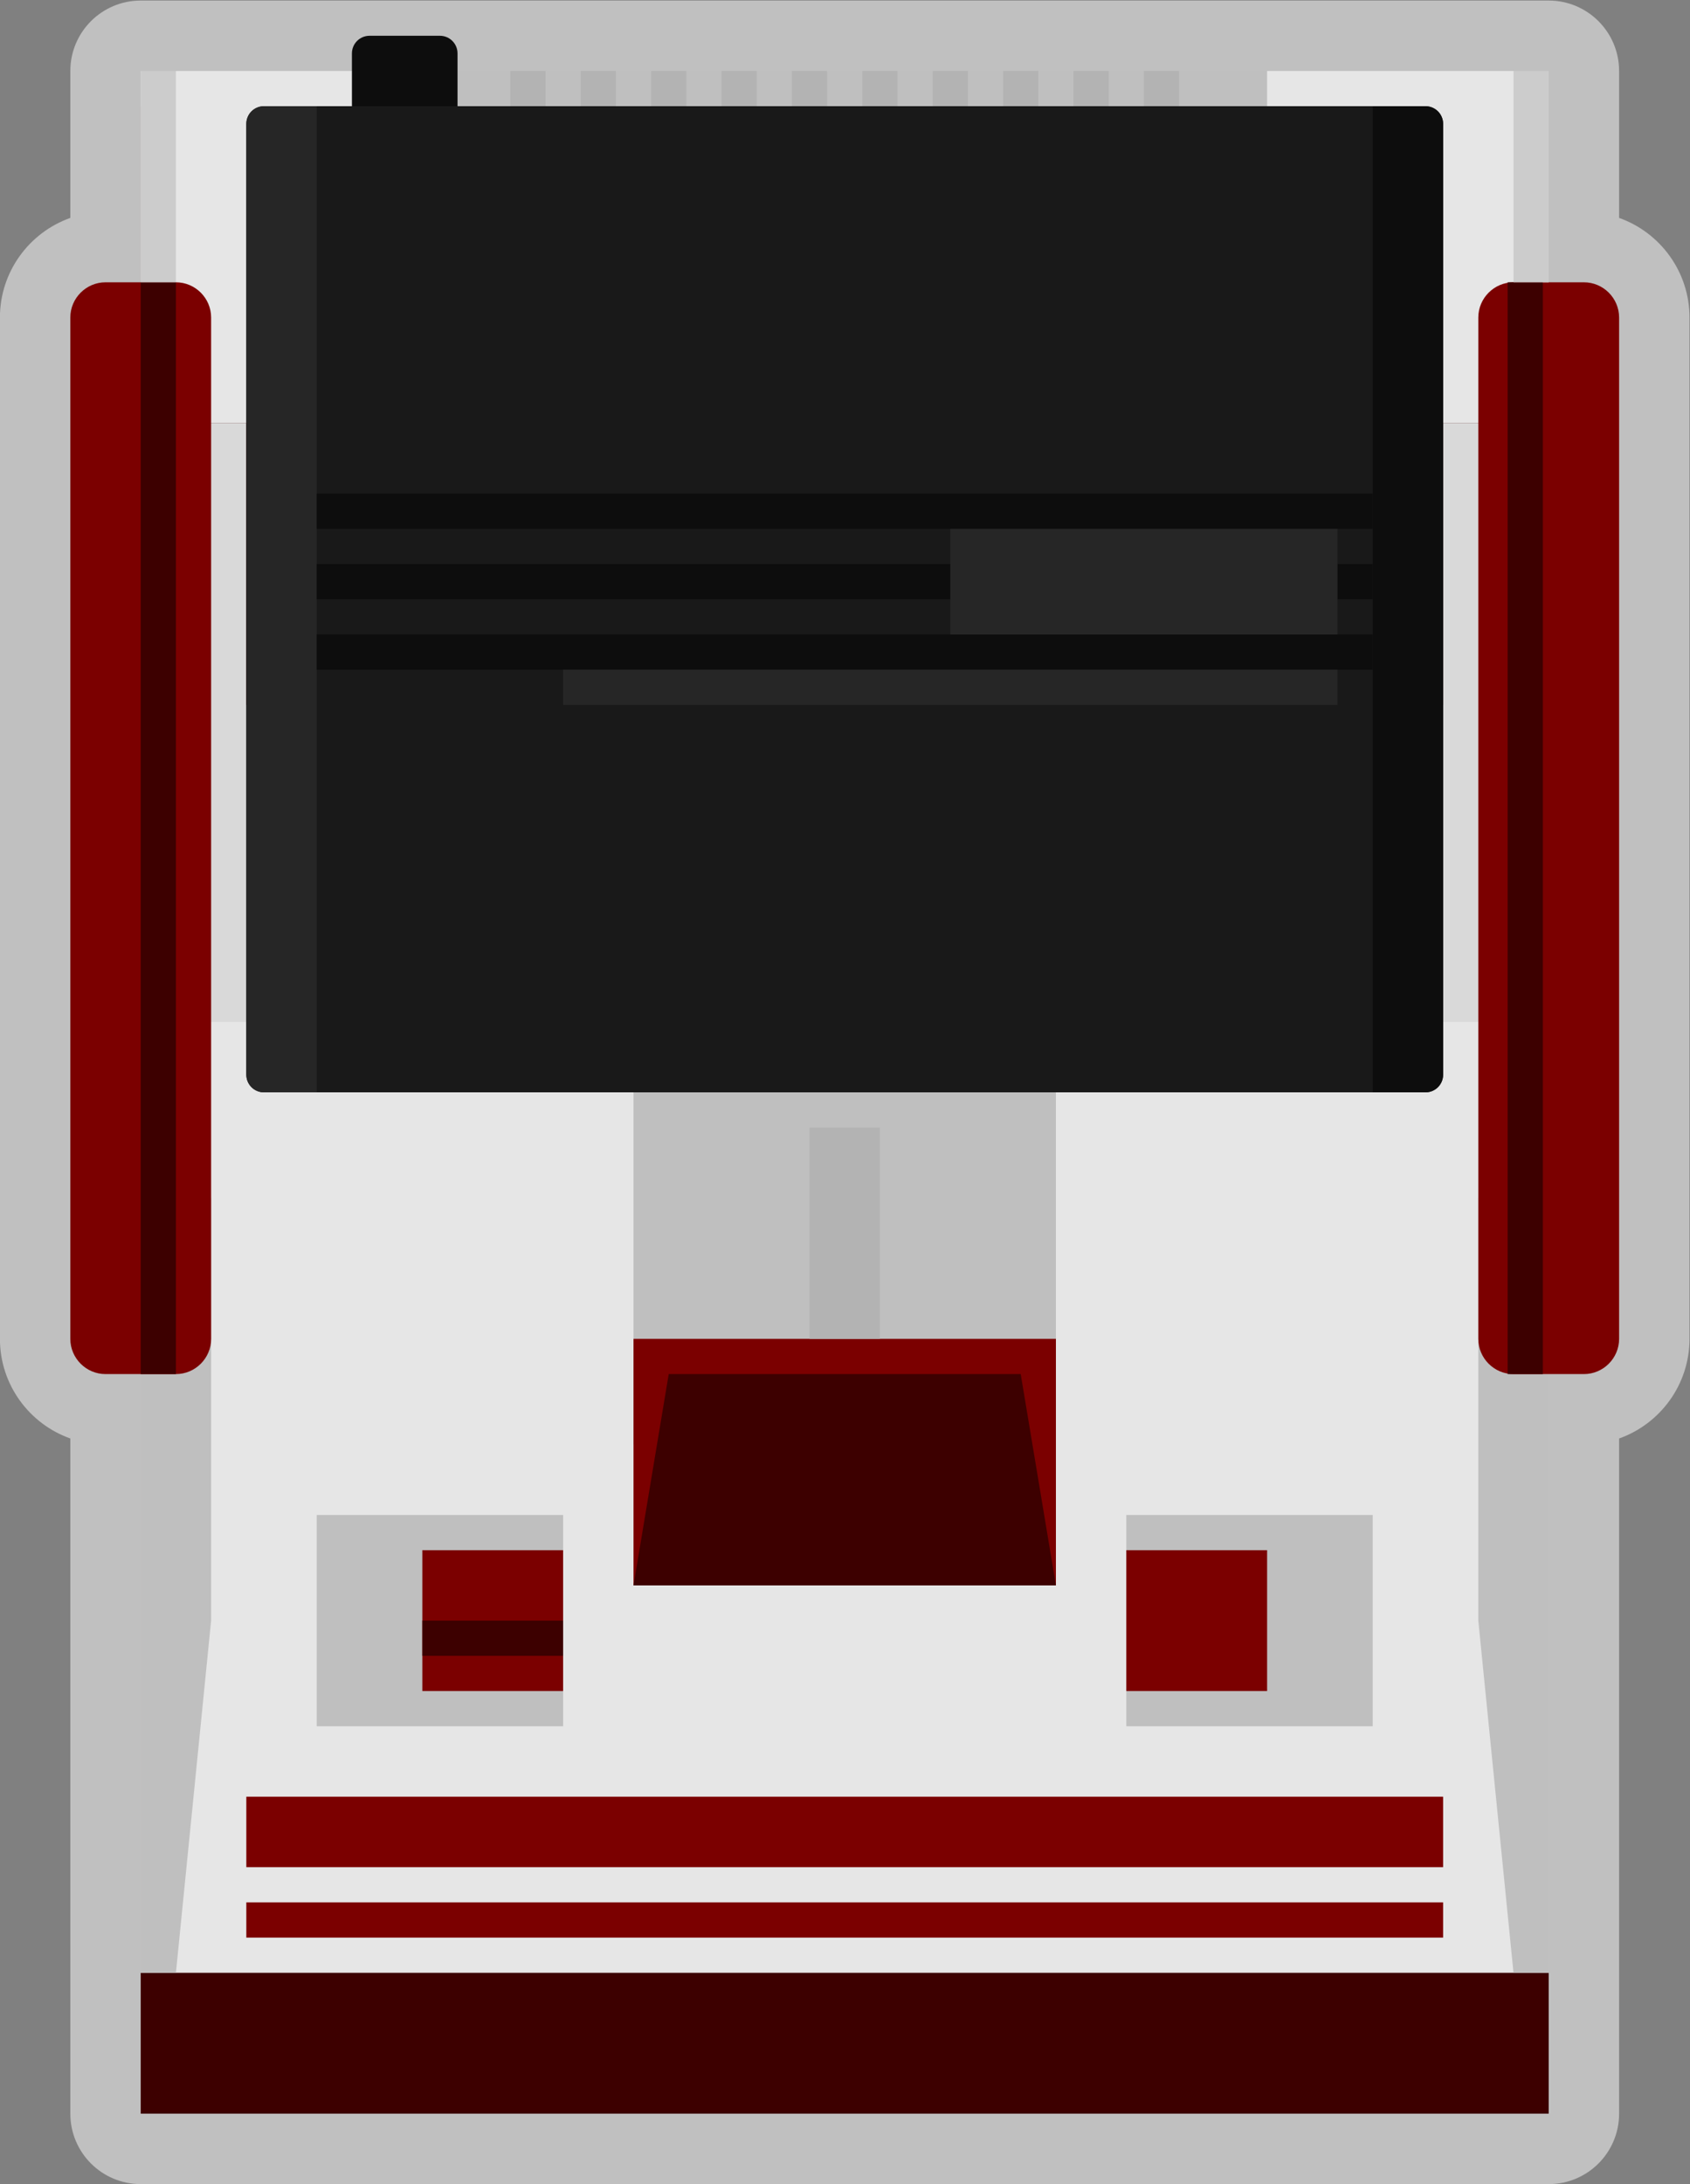 <?xml version="1.0" encoding="UTF-8" standalone="no"?>
<svg
   xmlns:dc="http://purl.org/dc/elements/1.1/"
   xmlns:cc="http://creativecommons.org/ns#"
   xmlns:rdf="http://www.w3.org/1999/02/22-rdf-syntax-ns#"
   xmlns:svg="http://www.w3.org/2000/svg"
   xmlns="http://www.w3.org/2000/svg"
   viewBox="0 0 256 330.666"
   height="330.666"
   width="256"
   xml:space="preserve"
   id="svg2"
   version="1.1"><rect x="0" y="0" width="256" height="330.666" fill="#808080" stroke="none"/><defs
     id="defs6"><clipPath
       id="clipPath18"
       clipPathUnits="userSpaceOnUse"><path
         id="path16"
         d="M 0,256 H 256 V 0 H 0 Z" /></clipPath><clipPath
       id="clipPath26"
       clipPathUnits="userSpaceOnUse"><path
         id="path24"
         d="M 32,252 H 224 V 4 H 32 Z" /></clipPath><clipPath
       id="clipPath82"
       clipPathUnits="userSpaceOnUse"><path
         id="path80"
         d="M 0,256 H 256 V 0 H 0 Z" /></clipPath></defs><g
     transform="matrix(1.333,0,0,-1.333,-42.667,336)"
     id="g10"><g
       id="g12"><g
         clip-path="url(#clipPath18)"
         id="g14"><g
           id="g20"><g
             id="g22" /><g
             id="g34"><g
               style="opacity:0.5"
               id="g32"
               clip-path="url(#clipPath26)"><g
                 id="g30"
                 transform="translate(216,227.315)"><path
                   id="path28"
                   style="fill:#ffffff;fill-opacity:1;fill-rule:nonzero;stroke:none"
                   d="m 0,0 v 12.686 4 c 0,4.418 -3.582,8 -8,8 h -4 -28 -10 -4 -4 -4 -4 -4 -4 -4 -4 -4 -4 -4 -4 -4 -4 -4 -4 -4 -4 -4 -6 -4 -8 -20 -4 c -4.418,0 -8,-3.582 -8,-8 v -4 V 0 c -4.656,-1.651 -8,-6.1 -8,-11.314 v -116 c 0,-5.215 3.344,-9.665 8,-11.315 v -60.685 -16 c 0,-4.418 3.582,-8 8,-8 H -8 c 4.418,0 8,3.582 8,8 v 16 60.685 c 4.656,1.65 8,6.1 8,11.315 v 116 C 8,-6.1 4.656,-1.651 0,0" /></g></g></g></g></g></g><path
       id="path36"
       style="fill:#3d0000;fill-opacity:1;fill-rule:nonzero;stroke:none"
       d="M 208,12 H 48 v 228 h 160 z" /><path
       id="path38"
       style="fill:#e6e6e6;fill-opacity:1;fill-rule:nonzero;stroke:none"
       d="M 208,28 H 48 v 156 h 160 z" /><path
       id="path40"
       style="fill:#d9d9d9;fill-opacity:1;fill-rule:nonzero;stroke:none"
       d="M 208,136 H 48 v 68 h 160 z" /><path
       id="path42"
       style="fill:#bfbfbf;fill-opacity:1;fill-rule:nonzero;stroke:none"
       d="M 176,204 H 80 v 40 h 96 z" /><g
       transform="translate(48,28)"
       id="g44"><path
         id="path46"
         style="fill:#bfbfbf;fill-opacity:1;fill-rule:nonzero;stroke:none"
         d="M 0,0 H 4 L 8,40 V 88 H 0 Z" /></g><g
       transform="translate(208,28)"
       id="g48"><path
         id="path50"
         style="fill:#bfbfbf;fill-opacity:1;fill-rule:nonzero;stroke:none"
         d="M 0,0 H -4 L -8,40 V 88 H 0 Z" /></g><path
       id="path52"
       style="fill:#7b0000;fill-opacity:1;fill-rule:nonzero;stroke:none"
       d="M 196,40 H 60 v 8 h 136 z" /><path
       id="path54"
       style="fill:#7b0000;fill-opacity:1;fill-rule:nonzero;stroke:none"
       d="M 196,32 H 60 v 4 h 136 z" /><path
       id="path56"
       style="fill:#bfbfbf;fill-opacity:1;fill-rule:nonzero;stroke:none"
       d="M 96,56 H 68 v 24 h 28 z" /><path
       id="path58"
       style="fill:#bfbfbf;fill-opacity:1;fill-rule:nonzero;stroke:none"
       d="m 188,56 h -28 v 24 h 28 z" /><path
       id="path60"
       style="fill:#bfbfbf;fill-opacity:1;fill-rule:nonzero;stroke:none"
       d="m 152,88 h -48 v 40 h 48 z" /><path
       id="path62"
       style="fill:#7b0000;fill-opacity:1;fill-rule:nonzero;stroke:none"
       d="m 152,72 h -48 v 28 h 48 z" /><g
       transform="translate(152,72)"
       id="g64"><path
         id="path66"
         style="fill:#3d0000;fill-opacity:1;fill-rule:nonzero;stroke:none"
         d="m 0,0 h -48 l 4,24 h 40 z" /></g><path
       id="path68"
       style="fill:#b3b3b3;fill-opacity:1;fill-rule:nonzero;stroke:none"
       d="m 132,100 h -8 v 24 h 8 z" /><path
       id="path70"
       style="fill:#7b0000;fill-opacity:1;fill-rule:nonzero;stroke:none"
       d="M 96,60 H 80 v 16 h 16 z" /><path
       id="path72"
       style="fill:#7b0000;fill-opacity:1;fill-rule:nonzero;stroke:none"
       d="m 176,60 h -16 v 16 h 16 z" /><path
       id="path74"
       style="fill:#e6e6e6;fill-opacity:1;fill-rule:nonzero;stroke:none"
       d="M 80,204 H 48 v 40 h 32 z" /><g
       id="g76"><g
         clip-path="url(#clipPath82)"
         id="g78"><g
           transform="translate(82,232)"
           id="g84"><path
             id="path86"
             style="fill:#0d0d0d;fill-opacity:1;fill-rule:nonzero;stroke:none"
             d="m 0,0 h -8 c -1.104,0 -2,0.896 -2,2 v 12 c 0,1.104 0.896,2 2,2 h 8 c 1.104,0 2,-0.896 2,-2 V 2 C 2,0.896 1.104,0 0,0" /></g><path
           id="path88"
           style="fill:#e6e6e6;fill-opacity:1;fill-rule:nonzero;stroke:none"
           d="m 208,204 h -32 v 40 h 32 z" /><path
           id="path90"
           style="fill:#b3b3b3;fill-opacity:1;fill-rule:nonzero;stroke:none"
           d="m 94,204 h -4 v 40 h 4 z" /><path
           id="path92"
           style="fill:#b3b3b3;fill-opacity:1;fill-rule:nonzero;stroke:none"
           d="m 102,204 h -4 v 40 h 4 z" /><path
           id="path94"
           style="fill:#b3b3b3;fill-opacity:1;fill-rule:nonzero;stroke:none"
           d="m 110,204 h -4 v 40 h 4 z" /><path
           id="path96"
           style="fill:#b3b3b3;fill-opacity:1;fill-rule:nonzero;stroke:none"
           d="m 118,204 h -4 v 40 h 4 z" /><path
           id="path98"
           style="fill:#b3b3b3;fill-opacity:1;fill-rule:nonzero;stroke:none"
           d="m 126,204 h -4 v 40 h 4 z" /><path
           id="path100"
           style="fill:#b3b3b3;fill-opacity:1;fill-rule:nonzero;stroke:none"
           d="m 134,204 h -4 v 40 h 4 z" /><path
           id="path102"
           style="fill:#b3b3b3;fill-opacity:1;fill-rule:nonzero;stroke:none"
           d="m 142,204 h -4 v 40 h 4 z" /><path
           id="path104"
           style="fill:#b3b3b3;fill-opacity:1;fill-rule:nonzero;stroke:none"
           d="m 150,204 h -4 v 40 h 4 z" /><path
           id="path106"
           style="fill:#b3b3b3;fill-opacity:1;fill-rule:nonzero;stroke:none"
           d="m 158,204 h -4 v 40 h 4 z" /><path
           id="path108"
           style="fill:#b3b3b3;fill-opacity:1;fill-rule:nonzero;stroke:none"
           d="m 166,204 h -4 v 40 h 4 z" /><path
           id="path110"
           style="fill:#3d0000;fill-opacity:1;fill-rule:nonzero;stroke:none"
           d="M 96,64 H 80 v 4 h 16 z" /><g
           transform="translate(52,96)"
           id="g112"><path
             id="path114"
             style="fill:#7b0000;fill-opacity:1;fill-rule:nonzero;stroke:none"
             d="m 0,0 h -8 c -2.2,0 -4,1.8 -4,4 v 116 c 0,2.2 1.8,4 4,4 h 8 c 2.2,0 4,-1.8 4,-4 V 4 C 4,1.8 2.2,0 0,0" /></g><g
           transform="translate(212,96)"
           id="g116"><path
             id="path118"
             style="fill:#7b0000;fill-opacity:1;fill-rule:nonzero;stroke:none"
             d="m 0,0 h -8 c -2.2,0 -4,1.8 -4,4 v 116 c 0,2.2 1.8,4 4,4 h 8 c 2.2,0 4,-1.8 4,-4 V 4 C 4,1.8 2.2,0 0,0" /></g><path
           id="path120"
           style="fill:#3d0000;fill-opacity:1;fill-rule:nonzero;stroke:none"
           d="m 52,96 h -4 v 124 h 4 z" /><path
           id="path122"
           style="fill:#3d0000;fill-opacity:1;fill-rule:nonzero;stroke:none"
           d="m 207.333,96 h -4 v 124 h 4 z" /><g
           transform="translate(172,172)"
           id="g124"><path
             id="path126"
             style="fill:#cccccc;fill-opacity:1;fill-rule:nonzero;stroke:none"
             d="m 0,0 h -88 l -4,32 H 4 Z" /></g><path
           id="path128"
           style="fill:#cccccc;fill-opacity:1;fill-rule:nonzero;stroke:none"
           d="m 52,220 h -4 v 24 h 4 z" /><path
           id="path130"
           style="fill:#cccccc;fill-opacity:1;fill-rule:nonzero;stroke:none"
           d="m 208,220 h -4 v 24 h 4 z" /><path
           id="path132"
           style="fill:#7b0000;fill-opacity:1;fill-rule:nonzero;stroke:none"
           d="M 196,204 H 60 v -32 h 136 z" /><g
           transform="translate(190,180)"
           id="g134"><path
             id="path136"
             style="fill:#3d0000;fill-opacity:1;fill-rule:nonzero;stroke:none"
             d="m 0,0 h -124 c -1.104,0 -2,-0.896 -2,-2 0,-1.104 0.896,-2 2,-2 H 0 c 1.104,0 2,0.896 2,2 0,1.104 -0.896,2 -2,2" /></g><g
           transform="translate(176,140)"
           id="g138"><path
             id="path140"
             style="fill:#262626;fill-opacity:1;fill-rule:nonzero;stroke:none"
             d="m 0,0 h -96 l -8,8 V 20 H 8 V 8 Z" /></g><g
           transform="translate(194,128)"
           id="g142"><path
             id="path144"
             style="fill:#191919;fill-opacity:1;fill-rule:nonzero;stroke:none"
             d="m 0,0 h -132 c -1.104,0 -2,0.896 -2,2 v 108 c 0,1.104 0.896,2 2,2 H 0 c 1.104,0 2,-0.896 2,-2 V 2 C 2,0.896 1.104,0 0,0" /></g><g
           transform="translate(68,128)"
           id="g146"><path
             id="path148"
             style="fill:#262626;fill-opacity:1;fill-rule:nonzero;stroke:none"
             d="m 0,0 h -6 c -1.104,0 -2,0.896 -2,2 v 108 c 0,1.104 0.896,2 2,2 h 6 z" /></g><g
           transform="translate(194,128)"
           id="g150"><path
             id="path152"
             style="fill:#0d0d0d;fill-opacity:1;fill-rule:nonzero;stroke:none"
             d="m 0,0 h -6 v 112 h 6 c 1.104,0 2,-0.896 2,-2 V 2 C 2,0.896 1.104,0 0,0" /></g><path
           id="path154"
           style="fill:#0d0d0d;fill-opacity:1;fill-rule:nonzero;stroke:none"
           d="M 188,192 H 68 v 4 h 120 z" /><path
           id="path156"
           style="fill:#0d0d0d;fill-opacity:1;fill-rule:nonzero;stroke:none"
           d="M 188,184 H 68 v 4 h 120 z" /><path
           id="path158"
           style="fill:#0d0d0d;fill-opacity:1;fill-rule:nonzero;stroke:none"
           d="M 188,176 H 68 v 4 h 120 z" /><path
           id="path160"
           style="fill:#262626;fill-opacity:1;fill-rule:nonzero;stroke:none"
           d="m 184,180 h -44 v 12 h 44 z" /><path
           id="path162"
           style="fill:#262626;fill-opacity:1;fill-rule:nonzero;stroke:none"
           d="m 96,172 h 88 v 4 H 96 Z" /></g></g></g></svg>